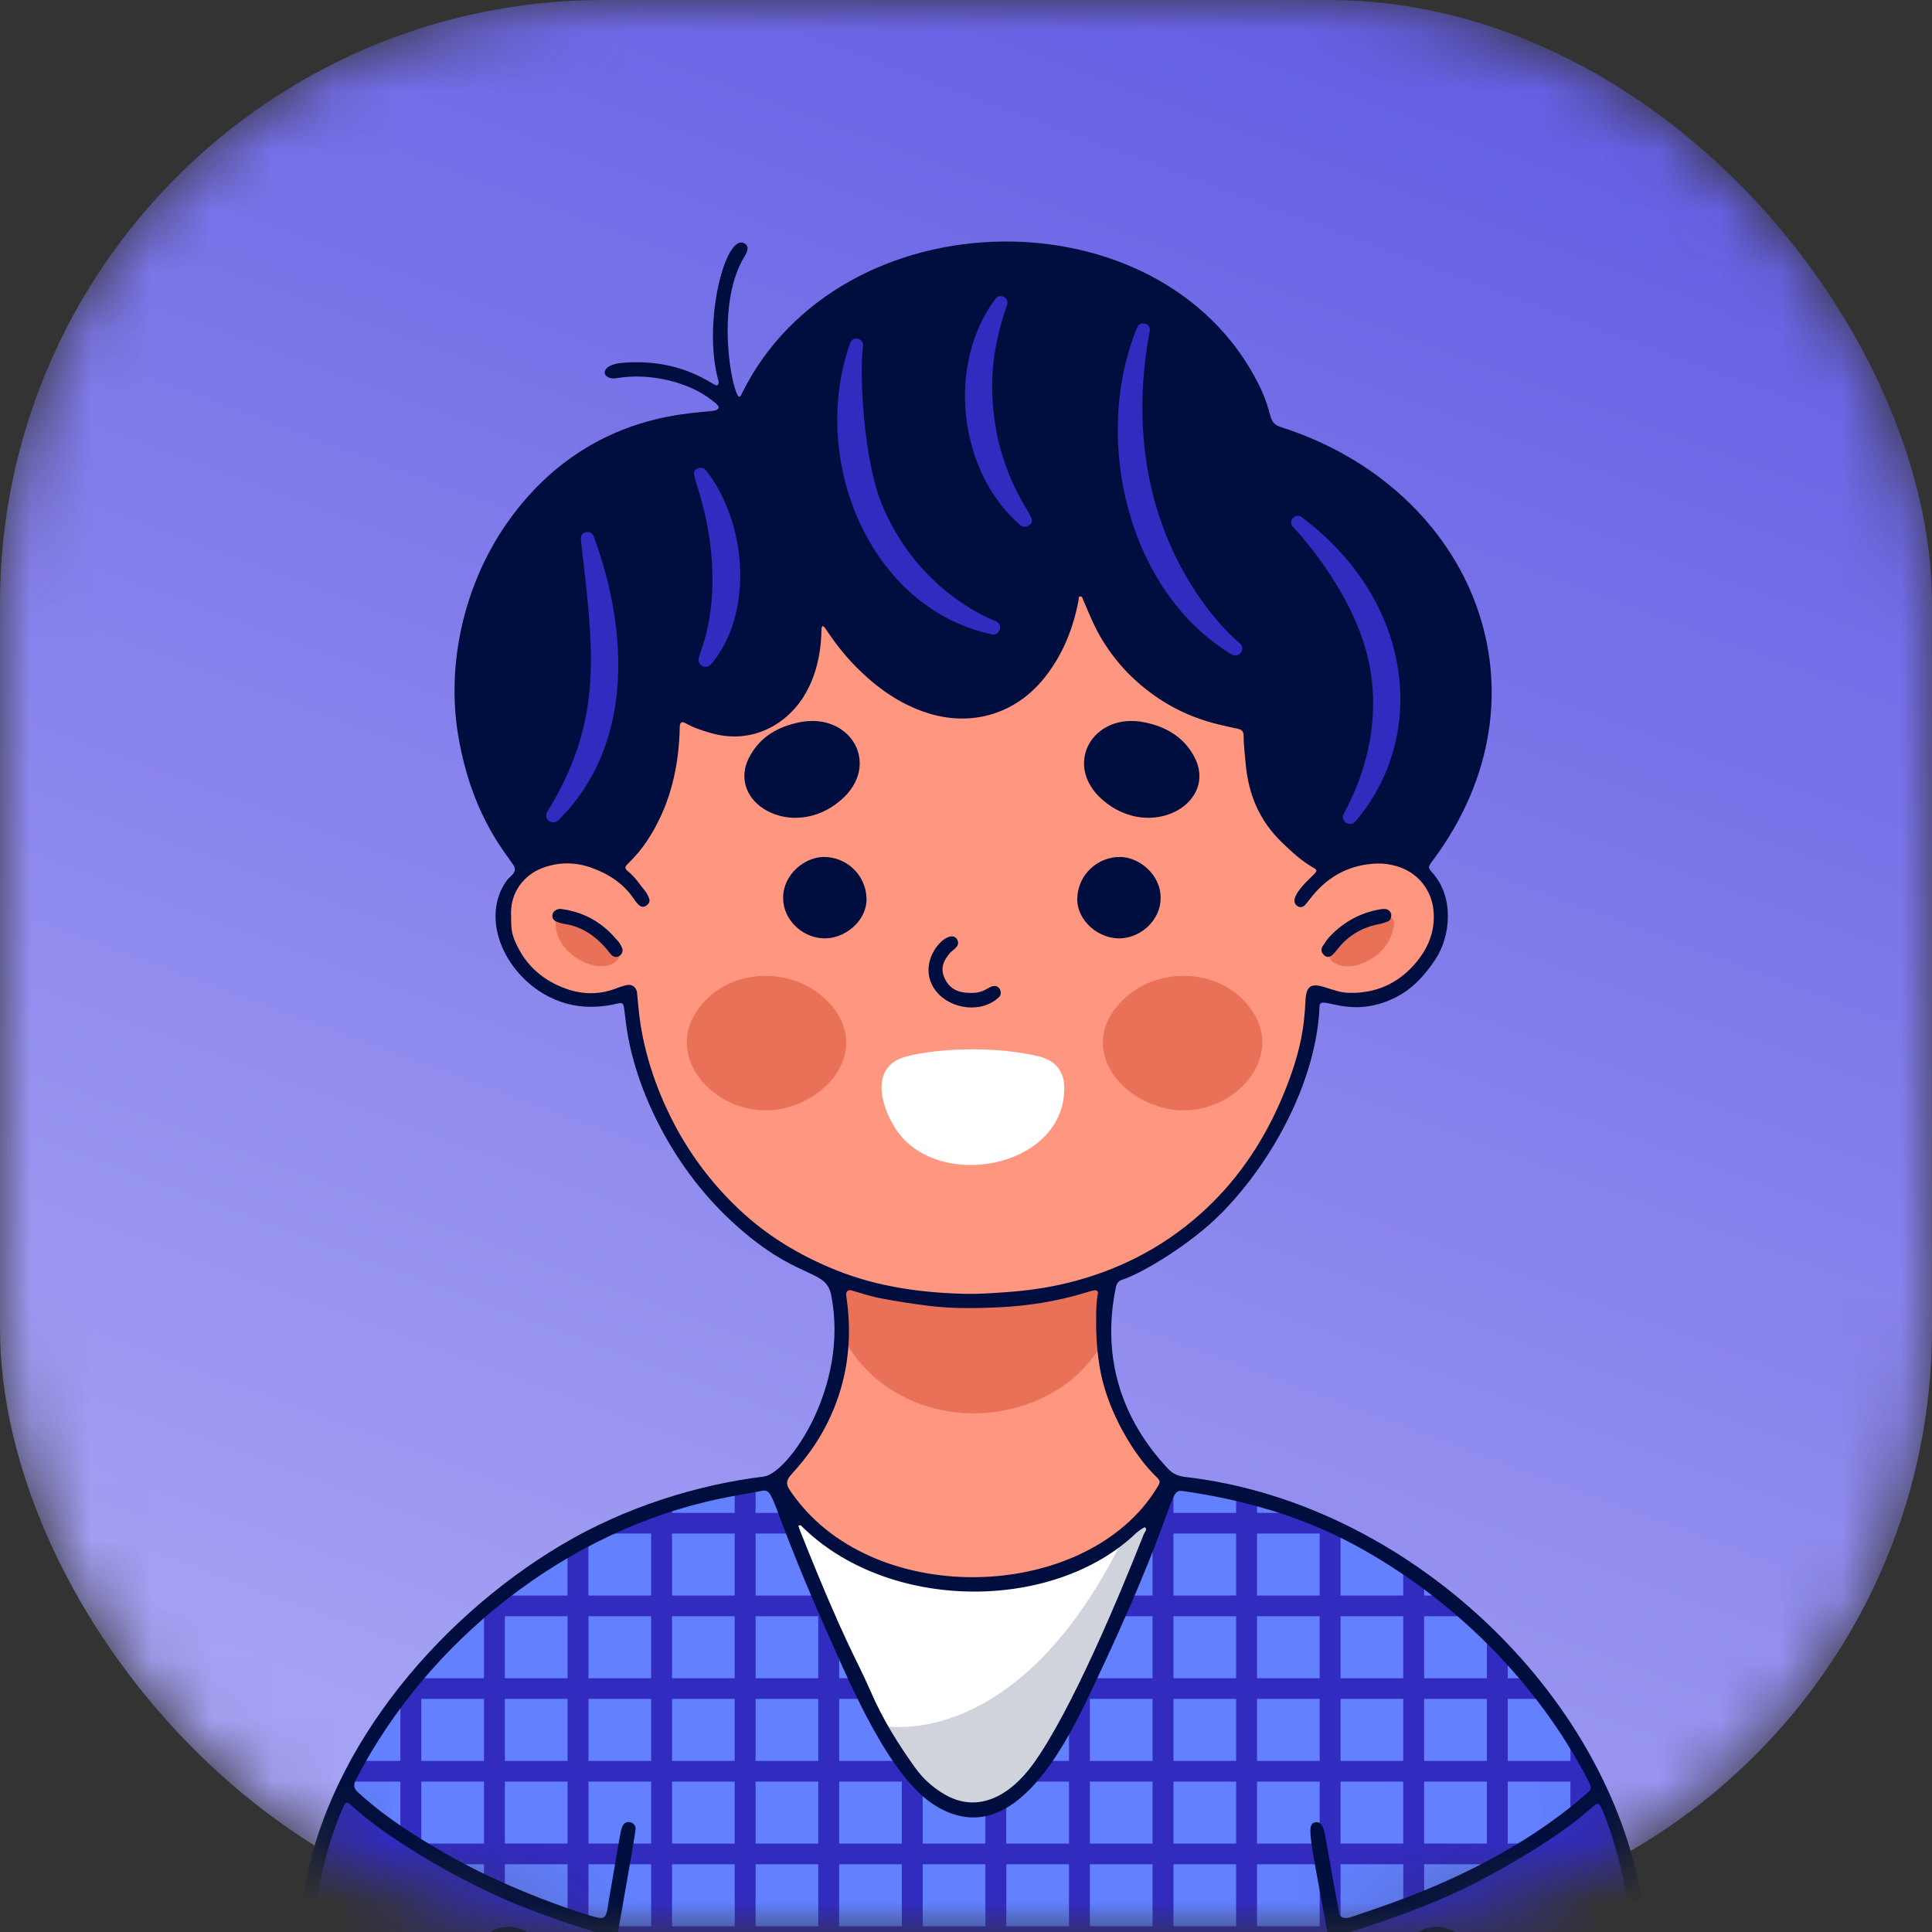 <svg width="32" height="32" viewBox="0 0 32 32" fill="none" xmlns="http://www.w3.org/2000/svg">
<rect x="0" y="0" width="32" height="32" fill="#333333" stroke="none"/>
<g id="Group 1000001341">
<mask id="mask0_141_7016" style="mask-type:alpha" maskUnits="userSpaceOnUse" x="0" y="0" width="32" height="32">
<rect id="Rectangle 34624271" width="32" height="32" rx="10" fill="#D9D9D9"/>
</mask>
<g mask="url(#mask0_141_7016)">
<rect id="Rectangle 34624272" width="32" height="32" rx="10" fill="url(#paint0_linear_141_7016)"/>
<g id="Group">
<path id="Vector" d="M10.012 34.117C9.804 34.065 9.799 34.063 9.834 33.854C9.873 33.616 10.376 30.757 10.433 30.428C10.44 30.392 10.442 30.356 10.443 30.32C10.443 30.308 10.432 30.292 10.422 30.285C10.407 30.275 10.393 30.283 10.385 30.299C10.354 30.358 10.344 30.423 10.333 30.488C10.271 30.854 10.209 31.221 10.145 31.587C10.096 31.867 10.089 31.901 9.788 31.807C9.126 31.599 8.474 31.367 7.859 31.046C7.211 30.708 6.38 30.232 5.861 29.723C5.758 29.621 5.756 29.601 5.817 29.473C6.916 27.158 9.602 24.94 12.724 24.616C12.923 24.595 12.744 24.881 14.311 28.169C14.509 28.585 14.745 28.983 15.018 29.356C15.429 29.918 16.042 30.224 16.655 29.863C16.892 29.723 17.079 29.525 17.243 29.306C17.986 28.309 19.277 25.062 19.39 24.706C19.412 24.64 19.454 24.619 19.524 24.622C20.191 24.646 21.744 25.032 22.908 25.765C23.376 26.061 23.97 26.447 24.235 26.742C24.425 26.955 25.453 27.692 26.396 29.487C26.471 29.629 26.455 29.659 26.33 29.766C25.599 30.393 24.77 30.865 23.899 31.269C23.605 31.405 23.304 31.524 22.994 31.622C22.668 31.724 22.57 31.797 22.256 31.846C22.083 31.874 22.134 31.914 21.871 30.379C21.867 30.358 21.858 30.337 21.848 30.318C21.838 30.298 21.824 30.277 21.799 30.284C21.776 30.291 21.768 30.314 21.772 30.336C22.409 34.06 22.466 34.024 22.352 34.065C20.312 34.797 18.098 34.818 15.955 34.804C13.945 34.791 11.984 34.611 10.012 34.117Z" fill="#6280FF"/>
<path id="Vector_2" d="M22.548 16.523C22.288 16.57 22.044 16.458 21.837 16.4C21.572 16.329 21.888 16.751 21.33 18.159C19.781 22.05 14.676 22.399 12.181 20.076C11.383 19.331 10.889 18.418 10.615 17.379C10.415 16.622 10.564 16.36 10.402 16.393C10.147 16.451 9.701 16.727 9.013 16.282C8.004 15.63 8.277 14.281 9.249 14.245C9.911 14.221 10.193 14.41 10.579 14.869C10.668 14.969 10.693 14.887 10.637 14.82C10.549 14.712 10.475 14.595 10.368 14.501C10.249 14.397 10.25 14.355 10.351 14.248C10.919 13.655 11.157 12.937 11.166 12.134C11.171 11.821 11.163 11.792 11.431 11.928C12.01 12.223 12.724 12.193 13.159 11.614C13.561 11.08 13.504 10.613 13.526 10.244C13.528 10.184 13.601 10.171 13.637 10.218C13.713 10.31 14.436 11.643 15.764 11.824C16.817 11.965 17.673 10.954 17.81 9.776C17.817 9.727 17.829 9.677 17.866 9.666C17.923 9.647 17.936 9.702 17.986 9.822C18.054 9.984 18.112 10.15 18.19 10.307C18.602 11.144 19.27 11.676 20.175 11.919C20.75 12.071 20.68 11.944 20.691 12.406C20.711 13.122 20.93 13.694 21.63 14.196C21.826 14.337 21.987 14.38 21.876 14.481C21.746 14.602 21.597 14.734 21.527 14.899C21.525 14.907 21.538 14.921 21.547 14.931C21.595 14.978 21.747 14.524 22.351 14.312C23.127 14.039 23.695 14.452 23.802 14.955C23.891 15.371 23.483 16.358 22.548 16.523Z" fill="#FF967F"/>
<path id="Vector_3" d="M16.076 26.182C14.932 26.243 13.592 25.647 12.997 24.687C12.908 24.543 12.909 24.517 13.024 24.401C13.453 23.973 13.896 23.179 13.96 22.393C13.974 22.226 14.003 22.06 13.989 21.892C13.941 21.326 13.812 21.196 14.153 21.306C15.078 21.604 15.68 21.572 16.4 21.572C16.927 21.572 17.441 21.484 17.946 21.341C18.158 21.281 18.268 21.21 18.261 21.433C18.254 21.67 18.178 21.796 18.241 22.128C18.251 22.181 18.208 23.348 19.196 24.398C19.3 24.508 19.304 24.563 19.226 24.691C19.189 24.753 19.15 24.817 19.102 24.872C18.41 25.665 17.548 26.116 16.474 26.181C16.349 26.188 16.224 26.182 16.076 26.182Z" fill="#FF967F"/>
<path id="Vector_4" d="M12.182 6.985C12.281 6.988 12.285 6.991 12.32 6.887C12.858 5.293 14.742 3.997 17.112 4.179C18.813 4.309 20.492 5.353 20.901 6.985C20.977 7.292 21.097 7.113 21.925 7.529C24.505 8.823 25.328 11.6 23.726 13.99C23.5 14.327 23.475 14.293 23.31 14.242C22.961 14.133 22.704 14.062 22.323 14.246C22.114 14.347 21.948 14.32 21.77 14.197C21.425 13.96 21.132 13.679 20.955 13.294C20.751 12.848 20.784 12.286 20.778 12.113C20.773 11.963 20.767 11.957 20.619 11.931C18.251 11.502 18.121 9.712 17.86 9.218C17.848 9.195 17.797 9.197 17.789 9.225C17.779 9.259 17.77 9.295 17.769 9.33C17.761 10.002 17.515 10.861 16.96 11.352C16.365 11.879 15.541 11.831 14.87 11.41C13.754 10.71 13.45 9.49 13.338 9.511C13.273 9.522 13.322 9.598 13.37 9.813C13.757 11.56 12.498 12.625 11.194 11.686C10.904 11.477 11.366 12.428 10.695 13.658C10.575 13.878 10.422 14.073 10.24 14.248C10.163 14.322 10.09 14.33 10.001 14.29C9.549 14.082 9.248 14.106 8.934 14.233C8.729 14.316 8.704 14.34 8.554 14.13C6.568 11.358 8.156 6.873 12.182 6.985Z" fill="#000E3F"/>
<path id="Vector_5" d="M12.816 13.316C12.367 13.12 12.388 12.548 12.876 12.26C13.608 11.828 14.382 12.348 13.985 12.951C13.713 13.363 13.157 13.465 12.816 13.316ZM19.504 12.405C19.843 12.743 19.729 13.201 19.351 13.328C18.422 13.64 17.669 12.536 18.407 12.181C18.72 12.031 19.188 12.088 19.504 12.405Z" fill="#000E3F"/>
<path id="Vector_6" d="M16.144 29.934C15.866 29.916 15.638 29.842 15.444 29.681C15.32 29.578 15.205 29.465 15.106 29.336C14.817 28.963 14.595 28.552 14.387 28.132C13.943 27.234 13.553 26.312 13.181 25.383C13.151 25.309 13.115 25.236 13.115 25.153C13.115 25.117 13.167 25.086 13.196 25.107C13.238 25.137 13.277 25.17 13.314 25.205C13.861 25.754 14.534 26.061 15.29 26.211C15.471 26.247 15.654 26.263 15.839 26.261C16.009 26.259 16.178 26.257 16.348 26.261C16.798 26.273 17.226 26.169 17.642 26.012C17.968 25.889 18.273 25.726 18.55 25.516C18.707 25.397 18.867 25.279 18.994 25.125C19.006 25.112 19.034 25.104 19.053 25.106C19.087 25.11 19.098 25.14 19.1 25.17C19.102 25.191 19.101 25.214 19.096 25.235C19.089 25.263 19.077 25.29 19.066 25.317C18.863 25.81 18.665 26.305 18.452 26.794C18.251 27.256 18.038 27.714 17.821 28.169C17.642 28.545 17.437 28.909 17.189 29.247C17.046 29.442 16.871 29.609 16.673 29.753C16.505 29.875 16.314 29.915 16.144 29.934ZM17.202 17.496C17.488 17.563 17.621 17.753 17.627 17.993C17.661 19.281 15.722 19.715 14.941 18.837C14.661 18.523 14.361 17.766 14.904 17.535C15.191 17.414 16.268 17.276 17.202 17.496Z" fill="white"/>
<path id="Vector_7" opacity="0.18" d="M15.454 29.69C15.152 29.442 14.916 29.104 14.722 28.764C14.678 28.688 14.642 28.629 14.717 28.601C14.766 28.582 16.786 28.943 18.468 25.748C18.567 25.56 18.676 25.38 18.866 25.261C18.92 25.227 18.955 25.165 19.003 25.119C19.03 25.093 19.085 25.101 19.098 25.159C19.115 25.232 19.118 25.191 18.581 26.503C18.351 27.064 18.085 27.609 17.826 28.158C17.535 28.777 17.143 29.454 16.61 29.794C16.461 29.889 15.774 29.951 15.454 29.69Z" fill="#000E3F"/>
<g id="Group_2" opacity="0.65">
<path id="Vector_8" d="M14.259 22.584C14.018 22.305 13.989 22.189 14.003 21.985C14.015 21.805 13.986 21.623 13.974 21.441C13.973 21.42 13.962 21.399 13.959 21.378C13.905 21.031 14.306 21.601 16.259 21.592C16.882 21.589 17.492 21.501 18.084 21.312C18.328 21.235 18.352 21.247 18.3 21.482C18.186 22.006 18.353 22.127 18.164 22.397C17.951 22.702 17.682 22.941 17.346 23.114C16.297 23.655 14.999 23.44 14.259 22.584ZM22.061 15.92C22.016 15.882 22.007 15.835 22.04 15.786C22.273 15.437 22.628 15.248 22.896 15.234C22.952 15.232 23.011 15.164 23.059 15.211C23.116 15.268 23.084 15.35 23.068 15.419C22.96 15.875 22.337 16.156 22.061 15.92ZM9.204 15.294C9.207 15.209 9.23 15.188 9.308 15.207C9.665 15.293 9.889 15.329 10.246 15.791C10.274 15.826 10.258 15.862 10.234 15.89C9.953 16.21 9.187 15.807 9.204 15.294ZM11.72 16.534C12.236 16.035 13.144 16.035 13.684 16.561C14.417 17.275 13.834 18.173 12.959 18.362C11.891 18.594 10.803 17.423 11.72 16.534ZM20.563 16.534C20.048 16.035 19.139 16.035 18.599 16.561C17.867 17.275 18.45 18.173 19.325 18.362C20.393 18.594 21.481 17.423 20.563 16.534Z" fill="#DB5E43"/>
</g>
<path id="Vector_9" d="M19.043 5.484C18.395 8.946 20.543 10.666 20.538 10.657C20.641 10.751 20.518 10.911 20.399 10.839C18.677 9.802 18.081 7.264 18.834 5.423C18.883 5.303 19.067 5.356 19.043 5.483L19.043 5.484ZM14.631 8.412C15.256 9.858 16.506 10.294 16.496 10.289C16.623 10.345 16.56 10.536 16.424 10.506C14.399 10.07 13.398 7.607 14.082 5.68C14.125 5.557 14.311 5.602 14.294 5.73C14.233 6.175 14.299 7.667 14.631 8.412ZM21.561 8.566C23.441 9.977 23.643 12.216 22.449 13.606C22.407 13.655 22.334 13.661 22.285 13.62C22.212 13.558 22.26 13.467 22.259 13.476C22.716 12.631 22.837 11.76 22.677 10.985C22.427 9.765 21.403 8.712 21.412 8.722C21.327 8.624 21.458 8.488 21.561 8.566ZM9.833 8.883C10.428 10.489 10.482 12.371 9.246 13.588C9.224 13.61 9.195 13.622 9.164 13.621C9.133 13.621 9.103 13.609 9.081 13.588C9.015 13.522 9.067 13.436 9.065 13.445C10.027 11.885 9.817 10.707 9.621 8.932C9.607 8.806 9.788 8.762 9.833 8.883ZM16.532 7.29L16.59 7.508C16.615 7.579 16.638 7.651 16.661 7.723C16.939 8.479 17.214 8.598 17.035 8.707C17.014 8.72 16.989 8.726 16.964 8.724C16.939 8.722 16.916 8.713 16.897 8.696C15.885 7.824 15.662 6.053 16.488 4.949C16.563 4.849 16.722 4.932 16.681 5.049C16.381 5.906 16.381 6.567 16.532 7.29ZM11.691 7.79C11.869 8.012 12 8.269 12.093 8.538C12.383 9.358 12.308 10.383 11.776 11.004C11.758 11.024 11.733 11.038 11.706 11.043C11.679 11.047 11.651 11.042 11.627 11.029C11.604 11.015 11.585 10.994 11.576 10.968C11.566 10.943 11.566 10.915 11.576 10.889C11.596 10.78 11.975 10.026 11.703 8.644C11.557 7.932 11.401 7.808 11.57 7.754C11.592 7.747 11.615 7.747 11.636 7.753C11.658 7.76 11.677 7.772 11.691 7.79ZM26.011 28.816V29.166H24.973V28.139H25.546C25.458 28.023 25.367 27.909 25.274 27.797H24.973V27.457C24.861 27.337 24.745 27.221 24.627 27.108V27.797H23.588V26.77H24.26C24.251 26.761 24.242 26.752 24.234 26.742C24.147 26.645 24.023 26.538 23.881 26.427H23.588V26.213C23.474 26.133 23.359 26.056 23.242 25.98V26.427H22.204V25.4H22.241C21.969 25.27 21.691 25.156 21.417 25.058H20.82V24.866C20.705 24.833 20.59 24.803 20.474 24.775V25.058H19.436V24.64C19.415 24.653 19.4 24.674 19.39 24.706C19.36 24.799 19.249 25.09 19.09 25.486V26.427H18.698C18.649 26.542 18.6 26.656 18.55 26.77H19.09V27.797H18.081C17.954 28.061 17.828 28.314 17.706 28.543V29.166H17.339C17.308 29.213 17.276 29.26 17.242 29.306C17.19 29.376 17.134 29.444 17.076 29.509H17.706V30.536H16.667V29.854C16.663 29.857 16.659 29.86 16.654 29.862C16.543 29.928 16.431 29.971 16.321 29.995V30.536H15.283V29.655C15.185 29.564 15.095 29.464 15.017 29.355C14.971 29.293 14.928 29.23 14.885 29.166H13.899V28.139H14.296C14.24 28.021 14.186 27.907 14.134 27.797H13.899V27.289C13.768 27.003 13.641 26.716 13.516 26.427H12.515V25.4H13.097C13.054 25.286 13.011 25.172 12.97 25.058H12.515V24.641C12.399 24.656 12.283 24.674 12.169 24.694V25.058H11.131V24.951C10.744 25.074 10.366 25.224 10 25.4H10.785V26.427H9.746V25.527C9.63 25.588 9.514 25.651 9.4 25.717V26.427H8.362V26.411C8.212 26.526 8.065 26.646 7.923 26.77H8.016V27.797H6.978V27.716C6.858 27.855 6.743 27.997 6.632 28.143V29.166H5.972C5.918 29.267 5.866 29.369 5.816 29.473C5.81 29.486 5.805 29.497 5.8 29.509H6.632V30.332C6.93 30.531 7.246 30.716 7.544 30.878H8.016V31.125C8.131 31.181 8.246 31.235 8.362 31.286V30.878H9.401V31.681C9.516 31.72 9.631 31.757 9.747 31.794V30.878H10.265C10.285 30.764 10.305 30.65 10.324 30.536H9.747V29.509H10.785V30.536H10.414L10.354 30.878H10.785V31.905H10.174L10.114 32.248H10.785V33.275H9.934L9.874 33.617H10.785V34.295C10.9 34.319 11.015 34.343 11.131 34.365V33.617H12.169V34.539C12.284 34.556 12.4 34.571 12.515 34.586V33.617H13.553V34.644H13C13.978 34.75 14.96 34.798 15.954 34.804C17.24 34.812 18.552 34.807 19.835 34.644H19.436V33.617H20.474V34.549C20.59 34.529 20.705 34.508 20.82 34.485V33.617H21.858V34.225C21.974 34.19 22.09 34.153 22.204 34.114V33.617H22.349C22.329 33.503 22.309 33.389 22.289 33.275H22.204V32.805C22.068 32.049 21.935 31.293 21.806 30.536H20.82V29.509H21.858V30.341C21.863 30.354 21.868 30.366 21.87 30.379C22.103 31.739 22.09 31.862 22.204 31.853V30.878H23.243V31.537C23.359 31.495 23.474 31.451 23.589 31.403V30.878H24.627V30.906C24.845 30.79 25.06 30.666 25.27 30.536H24.973V29.509H26.011V30.024C26.12 29.94 26.226 29.854 26.33 29.765C26.34 29.757 26.348 29.749 26.357 29.741V29.509H26.406C26.403 29.501 26.4 29.495 26.396 29.487C26.276 29.259 26.147 29.035 26.011 28.816ZM24.627 28.139V29.166H23.588V28.139H24.627ZM23.242 29.166H22.204V28.139H23.242V29.166ZM23.242 26.77V27.797H22.204V26.77H23.242ZM21.858 27.797H20.82V26.77H21.858V27.797ZM21.858 25.4V26.427H20.82V25.4H21.858ZM19.436 25.4H20.474V26.427H19.436V25.4ZM19.436 26.77H20.474V27.797H19.436V26.77ZM20.474 28.139V29.166H19.436V28.139H20.474ZM18.052 28.139H19.09V29.166H18.052V28.139ZM18.052 30.051V29.509H19.09V30.536H18.052V30.051ZM19.09 31.905H18.052V30.878H19.09V31.905ZM19.436 30.878H20.474V31.905H19.436V30.878ZM12.515 29.994V29.509H13.553V30.536H12.515V29.994ZM13.553 30.878V31.905H12.515V30.878H13.553ZM13.899 30.878H14.937V31.905H13.899V30.878ZM14.937 32.248V33.275H13.899V32.248H14.937ZM15.283 32.248H16.322V33.275H15.283V32.248ZM16.668 32.248H17.706V33.275H16.668V32.248ZM18.052 32.248H19.09V33.275H18.052V32.248ZM17.706 30.878V31.905H16.668V30.878H17.706ZM16.321 30.878V31.905H15.283V30.878H16.321ZM14.937 29.509V30.536H13.899V29.509H14.937ZM13.553 29.166H12.515V28.139H13.553V29.166ZM11.621 28.139H12.169V29.166H11.131V28.139H11.621ZM11.131 27.797V26.77H12.169V27.797H11.131ZM13.553 26.77V27.797H12.515V26.77H13.553ZM11.131 25.4H12.169V26.427H11.131V25.4ZM10.785 26.77V27.797H9.747V26.77H10.785ZM8.362 26.77H9.401V27.797H8.362V26.77ZM9.401 28.139V29.166H8.362V28.139H9.401ZM6.978 28.139H8.016V29.166H6.978V28.139ZM6.978 30.536V29.509H8.016V30.536H6.978ZM9.401 29.994V30.536H8.362V29.509H9.401V29.994ZM9.747 29.166V28.139H10.785V29.166H9.747ZM11.131 30.051V29.509H12.169V30.536H11.131V30.051ZM11.131 30.878H12.169V31.905H11.131V30.878ZM11.679 33.275H11.131V32.247H12.169V33.275H11.679ZM12.515 33.275V32.247H13.553V33.275H12.515ZM13.899 34.644V33.617H14.937V34.644H13.899ZM15.283 34.644V33.617H16.322V34.644H15.283ZM16.668 34.644V33.617H17.706V34.644H16.668ZM19.09 34.644H18.052V33.617H19.09V34.644ZM19.984 33.275H19.436V32.247H20.474V33.275H19.984ZM21.858 33.275H20.82V32.247H21.858V33.275ZM21.858 30.878V31.905H20.82V30.878H21.858ZM20.474 29.994V30.536H19.436V29.509H20.474V29.994ZM20.82 29.166V28.139H21.858V29.166H20.82ZM22.204 30.536V29.509H23.242V30.536H22.204ZM24.627 29.994V30.536H23.588V29.509H24.627V29.994Z" fill="#322BBF"/>
<path id="Vector_10" d="M10.059 32.058C10.025 32.256 9.993 32.443 9.96 32.629C9.892 33.024 9.822 33.419 9.754 33.814C9.752 33.821 9.752 33.828 9.751 33.835C9.72 34.006 9.683 34.029 9.511 33.979C8.611 33.718 7.738 33.386 6.912 32.942C6.368 32.649 5.846 32.319 5.393 31.894C5.334 31.839 5.268 31.792 5.208 31.739C5.162 31.697 5.147 31.645 5.156 31.58C5.232 30.991 5.389 30.424 5.624 29.877C5.636 29.851 5.65 29.824 5.668 29.802C5.701 29.763 5.743 29.758 5.787 29.783C5.812 29.797 5.834 29.817 5.856 29.836C6.295 30.231 6.791 30.545 7.305 30.834C7.529 30.96 7.759 31.075 7.987 31.195C8.432 31.428 8.902 31.598 9.375 31.763C9.569 31.831 9.769 31.885 9.965 31.946C10.046 31.971 10.063 31.995 10.059 32.058ZM8.417 32.004C8.118 32.007 7.85 32.264 7.857 32.541C7.865 32.817 8.151 33.1 8.423 33.082C8.738 33.062 8.975 32.832 8.977 32.532C8.978 32.205 8.699 31.996 8.417 32.004ZM27.034 31.519C27.05 31.631 27.001 31.713 26.922 31.791C26.718 31.992 26.494 32.17 26.26 32.336C25.75 32.698 25.206 33.003 24.634 33.262C24.07 33.518 23.489 33.727 22.899 33.915C22.801 33.946 22.7 33.97 22.6 33.995C22.551 34.008 22.513 33.989 22.498 33.939C22.485 33.897 22.471 33.855 22.464 33.812C22.368 33.252 22.274 32.691 22.179 32.13C22.174 32.101 22.166 32.073 22.164 32.044C22.161 32.004 22.179 31.973 22.216 31.957C22.243 31.945 22.272 31.938 22.3 31.93C22.721 31.817 23.129 31.669 23.533 31.511C24.104 31.288 24.642 31.002 25.169 30.692C25.492 30.501 25.803 30.291 26.1 30.063C26.205 29.983 26.303 29.894 26.409 29.816C26.481 29.763 26.528 29.777 26.566 29.86C26.671 30.086 26.753 30.32 26.826 30.558C26.906 30.823 26.966 31.094 27.018 31.367C27.027 31.417 27.029 31.468 27.034 31.519ZM23.26 32.547C23.24 32.867 23.545 33.084 23.789 33.08C24.102 33.076 24.348 32.877 24.354 32.532C24.36 32.243 24.101 32.008 23.794 32.002C23.513 31.997 23.241 32.23 23.26 32.547Z" fill="#322BBF"/>
<path id="Vector_11" d="M5.088 31.82C5.012 31.748 4.991 31.655 5.003 31.558C5.304 29.12 7.178 26.851 9.302 25.587C10.364 24.956 11.563 24.59 12.648 24.457C13.05 24.408 14.068 22.974 13.767 21.452C13.675 20.985 13.189 21.238 12.077 20.19C11.126 19.293 10.521 18.041 10.374 16.993C10.294 16.416 10.42 16.669 9.793 16.676C8.655 16.688 7.819 15.383 8.393 14.585C8.442 14.517 8.548 14.466 8.524 14.371C8.49 14.24 7.832 13.634 7.588 12.175C7.393 11.008 7.68 9.694 8.39 8.674C9.752 6.717 11.677 6.868 11.856 6.794C11.96 6.751 11.871 6.694 11.807 6.642C11.422 6.326 10.758 6.17 10.219 6.263C9.964 6.307 9.903 6.043 10.308 6.01C10.806 5.969 11.278 6.052 11.715 6.302C11.76 6.327 11.804 6.354 11.849 6.378C11.882 6.395 11.915 6.359 11.901 6.312C11.628 5.352 12.018 3.843 12.333 4.033C12.413 4.081 12.383 4.165 12.333 4.245C11.833 5.054 12.13 6.541 12.245 6.574C12.252 6.576 12.265 6.559 12.273 6.549C12.278 6.544 12.279 6.536 12.282 6.529C13.894 3.234 19.22 3.141 20.842 6.355C21.112 6.891 20.974 6.996 21.226 7.077C24.416 8.105 25.792 11.495 23.73 14.254C23.651 14.359 23.646 14.367 23.729 14.46C24.091 14.869 24.026 15.512 23.773 15.893C23.599 16.155 23.394 16.381 23.11 16.523C22.349 16.901 21.864 16.458 21.856 16.665C21.809 17.853 21.12 19.186 20.24 20.085C19.713 20.623 18.884 21.105 18.587 21.196C18.525 21.215 18.496 21.259 18.482 21.323C18.239 22.496 18.585 23.52 19.349 24.33C19.43 24.415 19.52 24.451 19.638 24.464C23.31 24.886 26.634 28.046 27.195 31.476C27.221 31.634 27.178 31.76 27.062 31.871C22.881 35.885 9.778 36.216 5.088 31.82ZM22.14 34.05C22.306 34.011 22.337 33.996 22.3 33.812C22.238 33.505 22.195 33.194 22.141 32.885C21.725 30.487 21.603 30.216 21.788 30.183C21.888 30.164 21.928 30.283 21.945 30.383C21.947 30.392 22.172 31.664 22.182 31.696C22.212 31.794 22.312 31.775 22.41 31.742C22.979 31.544 24.808 30.992 26.274 29.713C26.361 29.637 26.37 29.618 26.313 29.507C25.471 27.872 24.076 26.478 22.453 25.598C21.566 25.116 20.593 24.838 19.594 24.697C19.33 24.66 19.57 24.878 18.024 28.115C17.463 29.291 16.642 30.593 15.509 29.917C14.739 29.458 14.1 27.933 13.716 27.071C12.607 24.581 12.884 24.645 12.531 24.71C12.335 24.746 12.139 24.779 11.944 24.819C9.391 25.343 7.081 27.172 5.893 29.481C5.854 29.556 5.857 29.619 5.92 29.678C6.404 30.123 6.979 30.48 7.554 30.798C8.473 31.306 9.617 31.698 9.9 31.762C10.058 31.797 10.048 31.687 10.094 31.418C10.289 30.293 10.279 30.311 10.316 30.237C10.366 30.136 10.521 30.175 10.527 30.281C10.533 30.378 10.135 32.517 9.935 33.731C9.89 34.007 9.884 34.025 10.203 34.091C10.665 34.187 11.121 34.309 11.588 34.383C15.79 35.049 19.042 34.79 22.14 34.05ZM21.843 7.575C20.87 7.114 20.935 7.399 20.813 6.956C20.417 5.515 18.918 4.285 16.694 4.231C16.4 4.224 16.106 4.26 15.814 4.307C14.99 4.439 14.243 4.748 13.588 5.266C12.896 5.814 12.644 6.3 12.394 6.915C12.339 7.049 12.277 7.034 12.144 7.035C7.98 7.063 6.722 11.692 8.663 14.145C8.739 14.242 8.824 14.194 8.901 14.162C9.224 14.029 9.548 14.035 9.873 14.152C10.051 14.216 10.103 14.276 10.195 14.183C10.293 14.084 10.394 13.988 10.472 13.871C10.7 13.533 10.854 13.165 10.94 12.768C11.067 12.18 10.977 11.983 10.993 11.726C11.002 11.588 11.101 11.543 11.225 11.616C11.327 11.675 11.425 11.74 11.528 11.798C11.728 11.911 11.956 11.966 12.186 11.958C12.551 11.945 12.857 11.793 13.061 11.481C13.765 10.406 12.986 9.492 13.312 9.409C13.371 9.394 13.422 9.426 13.462 9.511C13.678 9.961 13.919 10.528 14.542 11.068C14.868 11.351 15.231 11.568 15.668 11.64C16.039 11.701 16.386 11.647 16.707 11.444C17.064 11.218 17.294 10.894 17.447 10.513C17.593 10.151 17.68 9.775 17.678 9.382C17.678 9.324 17.679 9.266 17.702 9.21C17.721 9.168 17.747 9.134 17.795 9.125C17.85 9.116 17.901 9.131 17.929 9.18C17.958 9.23 17.98 9.285 17.999 9.34C18.058 9.513 18.112 9.687 18.172 9.86C18.351 10.373 18.637 10.813 19.057 11.172C19.389 11.455 19.764 11.644 20.183 11.755C20.34 11.797 20.497 11.834 20.66 11.85C20.8 11.863 20.85 11.925 20.865 12.064C20.87 12.115 20.868 12.167 20.868 12.218C20.869 12.335 20.863 12.452 20.87 12.568C20.883 12.81 20.928 13.043 21.032 13.267C21.216 13.66 21.513 13.943 21.875 14.171C21.991 14.244 22.097 14.261 22.227 14.197C22.434 14.094 22.659 14.055 22.893 14.069C23.042 14.078 23.183 14.117 23.323 14.166C23.446 14.21 23.472 14.2 23.548 14.1C23.75 13.838 23.91 13.551 24.052 13.254C25.078 11.107 24.16 8.675 21.843 7.575ZM8.466 15.193C8.466 15.404 8.477 15.468 8.544 15.62C8.712 15.995 9 16.246 9.386 16.38C9.649 16.472 9.921 16.477 10.188 16.377C10.25 16.353 10.313 16.331 10.377 16.317C10.458 16.298 10.526 16.34 10.547 16.417C10.554 16.445 10.554 16.475 10.557 16.504C10.573 16.656 10.584 16.809 10.608 16.96C10.7 17.542 10.894 18.093 11.166 18.614C11.443 19.142 11.799 19.612 12.236 20.026C12.708 20.473 13.252 20.799 13.852 21.039C14.537 21.314 15.258 21.413 15.992 21.43C16.213 21.435 16.433 21.418 16.654 21.403C17.002 21.379 17.343 21.332 17.68 21.25C18.504 21.049 19.24 20.676 19.873 20.115C20.454 19.599 20.885 18.977 21.196 18.272C21.349 17.924 21.478 17.567 21.553 17.193C21.593 16.992 21.613 16.79 21.622 16.585C21.634 16.327 21.711 16.277 21.955 16.355C22.081 16.395 22.205 16.441 22.341 16.445C22.783 16.456 23.15 16.294 23.435 15.965C23.652 15.714 23.777 15.422 23.743 15.079C23.709 14.729 23.475 14.446 23.135 14.347C23.028 14.316 22.919 14.299 22.808 14.303C22.369 14.318 22.014 14.502 21.738 14.838C21.696 14.889 21.659 14.943 21.614 14.991C21.583 15.024 21.539 15.038 21.494 15.011C21.449 14.986 21.429 14.93 21.446 14.878C21.471 14.8 21.522 14.736 21.574 14.675C21.631 14.608 21.698 14.549 21.759 14.486C21.819 14.422 21.82 14.409 21.752 14.371C21.558 14.261 21.398 14.111 21.238 13.958C20.865 13.601 20.678 13.164 20.633 12.657C20.619 12.497 20.598 12.338 20.598 12.178C20.598 12.119 20.567 12.085 20.507 12.072C20.37 12.043 20.233 12.013 20.098 11.977C19.581 11.839 19.131 11.579 18.748 11.213C18.558 11.032 18.395 10.824 18.256 10.598C18.128 10.39 18.041 10.166 17.944 9.946C17.932 9.92 17.93 9.88 17.898 9.879C17.855 9.877 17.869 9.919 17.864 9.944C17.776 10.411 17.603 10.841 17.307 11.217C16.83 11.822 16.102 12.042 15.369 11.812C14.891 11.661 14.505 11.377 14.161 11.027C13.97 10.833 13.808 10.616 13.657 10.39C13.65 10.38 13.634 10.376 13.622 10.369C13.617 10.381 13.608 10.393 13.607 10.405C13.604 10.441 13.605 10.478 13.604 10.514C13.588 10.854 13.515 11.179 13.346 11.479C13.064 11.98 12.463 12.354 11.745 12.133C11.611 12.092 11.478 12.05 11.356 11.979C11.294 11.943 11.261 11.963 11.259 12.038C11.256 12.198 11.245 12.358 11.225 12.517C11.181 12.86 11.095 13.19 10.951 13.505C10.816 13.8 10.645 14.071 10.408 14.298C10.342 14.361 10.341 14.384 10.411 14.44C10.521 14.529 10.595 14.648 10.683 14.755C10.715 14.794 10.739 14.842 10.754 14.89C10.769 14.935 10.742 14.975 10.703 15.001C10.661 15.03 10.616 15.022 10.582 14.99C10.55 14.96 10.523 14.925 10.498 14.889C10.328 14.634 10.084 14.477 9.801 14.374C9.536 14.277 9.264 14.276 8.999 14.371C8.697 14.479 8.435 14.77 8.466 15.193ZM18.156 21.87C18.155 21.712 18.157 21.566 18.185 21.422C18.192 21.386 18.161 21.366 18.131 21.371C18.08 21.379 18.031 21.395 17.981 21.41C17.507 21.556 17.019 21.631 16.526 21.654C16.16 21.671 15.791 21.676 15.422 21.633C15.145 21.6 14.868 21.558 14.594 21.505C14.426 21.474 14.266 21.42 14.104 21.373C14.052 21.358 14.014 21.389 14.015 21.439C14.017 21.468 14.021 21.497 14.025 21.525C14.085 21.956 14.073 22.385 13.977 22.807C13.839 23.41 13.55 23.939 13.13 24.395C12.988 24.551 13.016 24.597 13.158 24.789C14.533 26.659 18.007 26.517 19.156 24.654C19.224 24.543 19.229 24.534 19.14 24.448C18.794 24.115 18.369 23.418 18.234 22.748C18.175 22.453 18.153 22.157 18.156 21.87ZM17.113 29.216C17.747 28.339 18.551 26.409 18.945 25.41C18.959 25.375 19.009 25.337 18.965 25.297C18.955 25.288 18.835 25.375 18.822 25.389C17.448 26.708 14.698 26.703 13.266 25.267C13.26 25.261 13.242 25.265 13.23 25.266C13.216 25.267 13.252 25.353 13.257 25.367C14.012 27.262 14.176 27.45 14.421 28.015C14.616 28.467 14.873 28.883 15.16 29.282C15.29 29.463 15.454 29.609 15.648 29.722C16.205 30.046 16.738 29.735 17.113 29.216ZM5.239 31.552C5.208 31.743 5.513 31.905 5.637 32.009C6.638 32.849 8.304 33.558 9.547 33.907C9.689 33.947 9.665 33.866 9.83 32.919C9.991 31.997 10.039 32.057 9.801 31.983C9.442 31.873 9.088 31.747 8.737 31.614C7.85 31.278 6.508 30.54 5.805 29.89C5.75 29.839 5.724 29.844 5.693 29.913C5.372 30.632 5.285 31.271 5.239 31.552ZM26.961 31.508C26.833 30.703 26.572 30.022 26.507 29.914C26.41 29.753 26.427 30.106 24.673 31.063C23.906 31.481 23.126 31.766 22.303 32.017C22.207 32.046 22.242 32.099 22.481 33.461C22.568 33.956 22.556 33.935 22.717 33.89C22.752 33.88 22.788 33.871 22.823 33.86C23.348 33.688 23.871 33.514 24.377 33.292C25.201 32.932 26.287 32.342 26.9 31.706C26.967 31.636 26.975 31.592 26.961 31.508Z" fill="#000E3F"/>
<path id="Vector_12" d="M13.615 15.541C13.27 15.517 12.969 15.22 12.971 14.872C12.972 14.474 13.335 14.198 13.639 14.194C14.01 14.189 14.34 14.482 14.352 14.877C14.364 15.255 13.983 15.568 13.615 15.541ZM13.925 13.255C13.125 13.942 12.005 13.292 12.417 12.529C12.592 12.205 12.88 12.037 13.238 11.964C14.092 11.788 14.606 12.671 13.925 13.255ZM12.626 12.644C12.477 12.966 12.732 13.254 13.056 13.296C13.757 13.386 14.23 12.698 13.9 12.35C13.56 11.99 12.82 12.226 12.626 12.644ZM15.505 16.418C15.127 15.939 15.709 15.342 15.848 15.553C15.923 15.668 15.779 15.733 15.737 15.782C15.636 15.898 15.573 16.022 15.637 16.182C15.701 16.341 15.82 16.425 15.988 16.441C16.106 16.452 16.225 16.45 16.332 16.387C16.415 16.338 16.492 16.298 16.55 16.37C16.584 16.412 16.585 16.476 16.55 16.512C16.265 16.791 15.743 16.72 15.505 16.418ZM9.287 15.054C9.586 15.093 9.831 15.205 10.041 15.386C10.113 15.448 10.177 15.52 10.239 15.591C10.268 15.623 10.288 15.664 10.304 15.704C10.325 15.754 10.302 15.809 10.256 15.835C10.212 15.861 10.168 15.851 10.133 15.821C10.101 15.792 10.078 15.754 10.049 15.721C9.862 15.504 9.64 15.345 9.347 15.303C9.304 15.297 9.261 15.282 9.22 15.266C9.175 15.249 9.147 15.215 9.149 15.166C9.153 15.109 9.19 15.075 9.244 15.059C9.264 15.053 9.287 15.054 9.287 15.054ZM23.044 15.164C23.042 15.212 23.025 15.245 22.989 15.261C22.943 15.28 22.894 15.296 22.844 15.306C22.559 15.36 22.326 15.497 22.149 15.727C22.127 15.755 22.103 15.783 22.077 15.809C22.029 15.855 21.982 15.861 21.941 15.829C21.888 15.787 21.871 15.73 21.906 15.675C21.945 15.614 21.985 15.552 22.036 15.5C22.266 15.263 22.544 15.112 22.874 15.059C22.902 15.054 22.933 15.054 22.961 15.059C23.011 15.068 23.046 15.12 23.044 15.164ZM7.792 32.533C7.797 32.196 8.1 31.906 8.438 31.915C8.772 31.924 9.054 32.215 9.052 32.54C9.05 32.858 8.747 33.155 8.402 33.155C8.096 33.154 7.769 32.857 7.792 32.533ZM8.412 32.912C8.632 32.932 8.818 32.708 8.812 32.533C8.805 32.294 8.637 32.178 8.432 32.156C8.226 32.133 8.04 32.323 8.035 32.538C8.03 32.739 8.201 32.908 8.412 32.912ZM24.421 32.538C24.447 32.839 24.183 33.152 23.814 33.151C23.466 33.151 23.176 32.875 23.172 32.533C23.169 32.211 23.463 31.915 23.791 31.916C24.147 31.917 24.463 32.236 24.421 32.538ZM24.188 32.55C24.192 32.33 24.026 32.16 23.803 32.154C23.596 32.149 23.406 32.338 23.408 32.547C23.41 32.738 23.581 32.905 23.779 32.912C24.02 32.92 24.185 32.774 24.188 32.55ZM18.58 15.541C18.925 15.517 19.225 15.22 19.224 14.872C19.223 14.474 18.86 14.198 18.556 14.194C18.184 14.189 17.855 14.482 17.843 14.877C17.831 15.255 18.212 15.568 18.58 15.541ZM18.957 11.964C19.314 12.037 19.603 12.205 19.778 12.529C20.19 13.292 19.07 13.942 18.269 13.255C17.589 12.671 18.102 11.788 18.957 11.964ZM18.294 12.35C17.965 12.698 18.438 13.386 19.139 13.296C19.463 13.254 19.718 12.966 19.569 12.644C19.375 12.226 18.634 11.99 18.294 12.35Z" fill="#000E3F"/>
</g>
</g>
</g>
<defs>
<linearGradient id="paint0_linear_141_7016" x1="28.333" y1="-1.333" x2="16" y2="32" gradientUnits="userSpaceOnUse">
<stop offset="0.02" stop-color="#6059E3"/>
<stop offset="1" stop-color="#A5A1F3"/>
</linearGradient>
</defs>
</svg>
